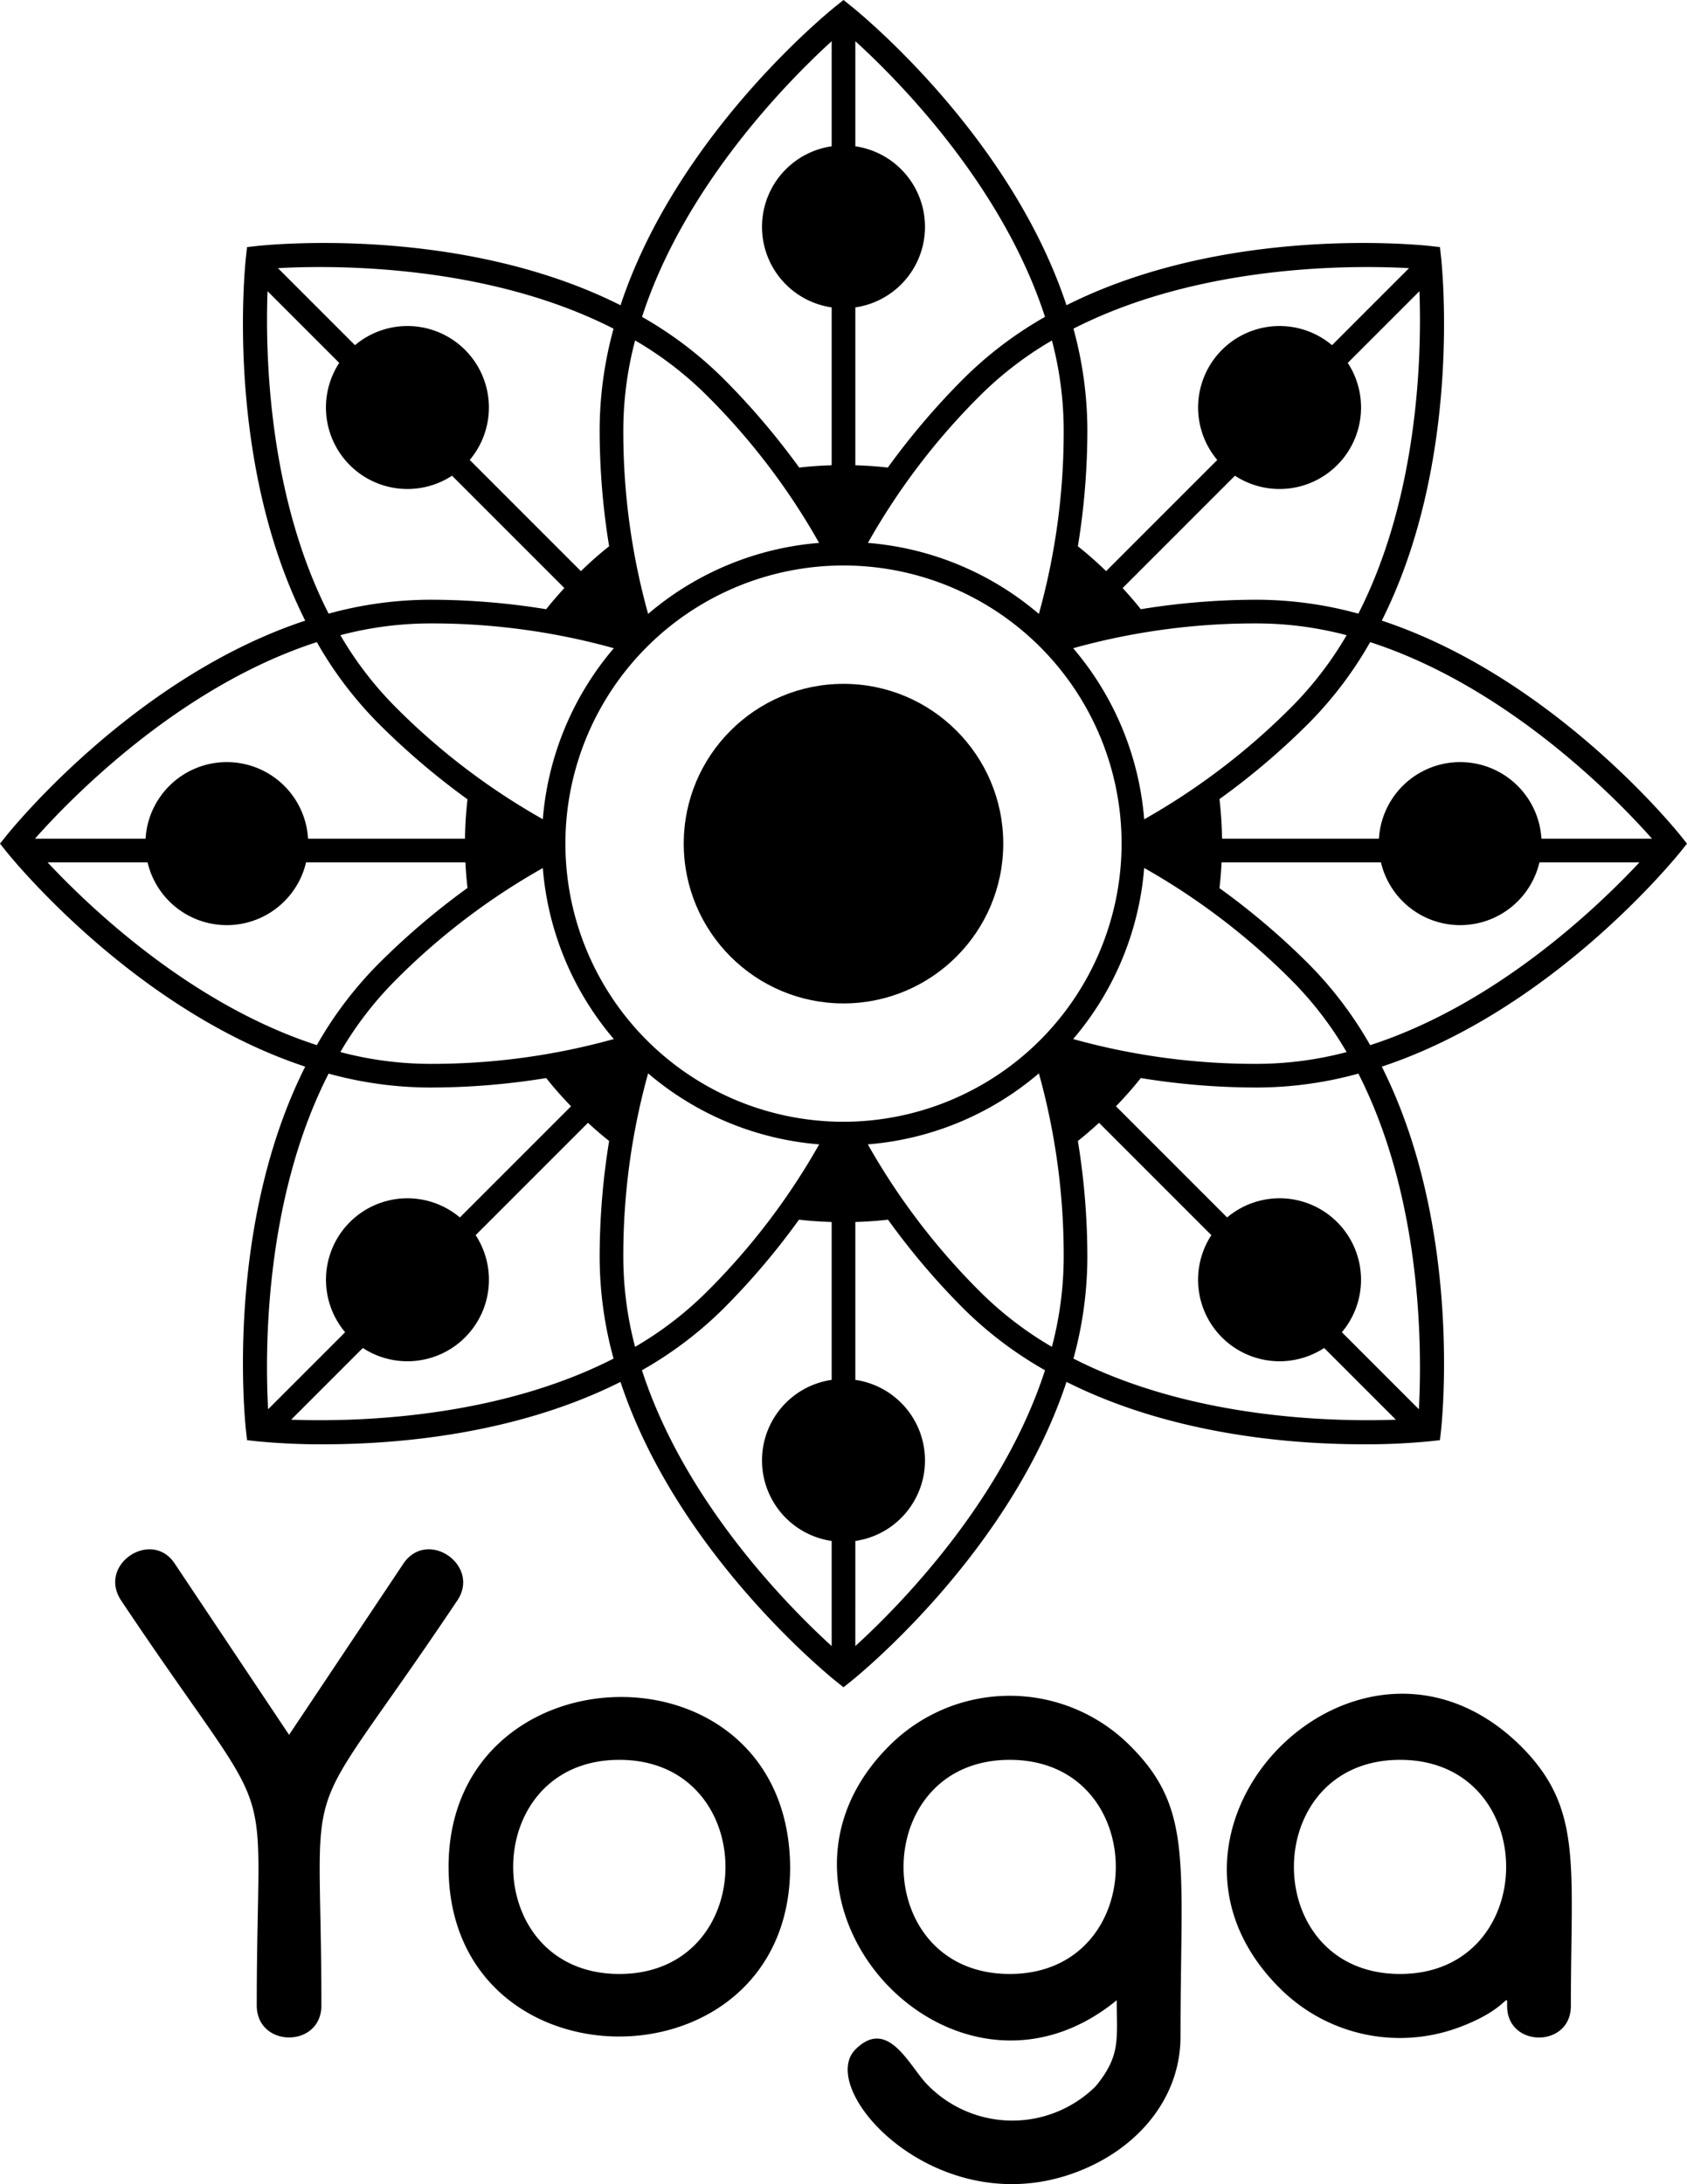 <svg id="Слой_1" data-name="Слой 1" xmlns="http://www.w3.org/2000/svg" viewBox="0 0 300 388.343"><title>logo Yoga_line</title><path d="M131.015,333.752l20.391,30.533,20.391-30.533c4.321-6.135,13.665.429,9.545,6.617-29.031,43.352-24.188,26.812-24.188,72.02,0,7.628-11.498,7.582-11.498,0,0-45.209,4.827-28.677-24.134-72.02C117.342,333.984,126.888,327.699,131.015,333.752Zm109.497,54.017c0,40.128-60.741,40.297-60.741,0C179.771,348.29,240.153,346.689,240.511,387.769ZM210.141,368.733c-25.179,0-25.175,38.072,0,38.072C235.306,406.805,235.293,368.733,210.141,368.733Zm88.453,42.736c-29.384,24.088-67.618-18.07-40.512-45.176a30.244,30.244,0,0,1,42.954,0c11.193,11.193,8.894,20.725,8.894,51.628,0,10.307-6.673,18.582-15.701,22.915-25.893,12.403-49.62-13.234-42.057-20.663,5.892-5.803,9.688,3.387,12.908,6.481a21.052,21.052,0,0,0,29.773.108C299.336,421.303,298.593,418.43,298.593,411.469ZM279.559,368.733c-25.151,0-25.194,38.072,0,38.072C304.685,406.805,304.733,368.733,279.559,368.733Zm88.452,43.766c0-2.79.369.556-8.839,3.904a30.186,30.186,0,0,1-31.673-7.159c-28.324-28.324,14.197-71.367,42.954-42.952,11.029,11.029,8.894,20.919,8.894,46.206C379.346,419.984,368.011,419.963,368.011,412.499ZM348.977,368.733c-25.151,0-25.194,38.072,0,38.072C374.102,406.805,374.15,368.733,348.977,368.733Z" transform="translate(-100 -55.829)"/><circle cx="150" cy="150" r="28.409"/><path d="M398.95,204.514c-1.116-1.396-22.948-28.319-53.225-38.337,14.325-28.492,10.724-62.967,10.527-64.744l-.187-1.672-1.671-.186c-1.775-.197-36.25-3.798-64.743,10.527C279.634,79.827,252.71,57.995,251.314,56.879L250,55.829l-1.314,1.05c-1.396,1.116-28.319,22.948-38.336,53.225-28.492-14.327-62.97-10.727-64.744-10.527l-1.672.186-.186,1.672c-.199,1.776-3.798,36.252,10.527,64.744-30.277,10.017-52.109,36.941-53.225,38.337L100,205.829l1.05,1.314c1.116,1.396,22.948,28.32,53.225,38.337C139.95,273.972,143.549,308.447,143.748,310.223l.186,1.671,1.672.187a116.267,116.267,0,0,0,11.985.545c12.933,0,34.119-1.724,52.752-11.092,10.012,30.287,36.946,52.129,38.343,53.245L250,355.829l1.314-1.05c1.396-1.116,28.331-22.958,38.343-53.245,18.634,9.369,39.82,11.091,52.752,11.091a116.334,116.334,0,0,0,11.985-.545l1.671-.187.187-1.671c.197-1.776,3.797-36.251-10.527-64.743,30.277-10.018,52.108-36.941,53.224-38.337L400,205.829Zm-5.173.433H374.113a14.473,14.473,0,0,0-28.895,0H317.312a68.799,68.799,0,0,0-.452-7.04,128.196,128.196,0,0,0,15.884-13.496,68.376,68.376,0,0,0,10.911-14.409C368.416,178.026,387.868,198.275,393.777,204.947ZM250,255.281a49.453,49.453,0,1,1,49.453-49.453A49.509,49.509,0,0,1,250,255.281Zm-40.846-84.197a53.413,53.413,0,0,0-12.625,30.402,119.983,119.983,0,0,1-26.297-20.051,62.868,62.868,0,0,1-9.704-12.669,62.946,62.946,0,0,1,15.819-2.093A120.617,120.617,0,0,1,209.154,171.084Zm-12.625,39.087a53.413,53.413,0,0,0,12.625,30.403,120.615,120.615,0,0,1-32.808,4.412,62.867,62.867,0,0,1-15.821-2.097,62.947,62.947,0,0,1,9.706-12.667A120.001,120.001,0,0,1,196.529,210.171Zm106.942-8.667a53.414,53.414,0,0,0-12.626-30.42,120.616,120.616,0,0,1,32.807-4.411,62.869,62.869,0,0,1,15.818,2.096,62.864,62.864,0,0,1-9.702,12.666A120.628,120.628,0,0,1,303.472,201.504Zm-12.627,39.07a53.413,53.413,0,0,0,12.626-30.419,120.661,120.661,0,0,1,26.297,20.067,62.866,62.866,0,0,1,9.704,12.67,62.941,62.941,0,0,1-15.82,2.094A120.619,120.619,0,0,1,290.845,240.574Zm50.714-75.636a68.385,68.385,0,0,0-17.906-2.474,128.47,128.47,0,0,0-20.783,1.685c-1.025-1.299-2.113-2.544-3.229-3.763l19.973-19.974a14.493,14.493,0,0,0,20.061-20.061L352.425,107.601C352.828,118.671,352.326,143.845,341.559,164.938Zm1.549-61.628c3.068,0,5.609.096,7.458.199L336.872,117.203a14.482,14.482,0,0,0-20.406,20.406l-19.765,19.765c-1.604-1.547-3.268-3.032-5.02-4.415a128.487,128.487,0,0,0,1.685-20.784,68.38,68.38,0,0,0-2.475-17.909C309.177,104.932,330.535,103.31,343.108,103.31Zm-53.951,28.866a120.615,120.615,0,0,1-4.412,32.808,53.413,53.413,0,0,0-30.403-12.625,120.001,120.001,0,0,1,20.051-26.297,62.85,62.85,0,0,1,12.672-9.695A62.937,62.937,0,0,1,289.157,132.176Zm-3.325-20.005a68.383,68.383,0,0,0-14.414,10.915,130.809,130.809,0,0,0-13.538,15.878c-1.901-.222-3.831-.344-5.775-.409V110.485a14.473,14.473,0,0,0,0-28.644V63.151C259.751,70.117,278.251,88.755,285.832,112.171ZM247.896,63.154V81.841a14.473,14.473,0,0,0,0,28.644v28.07c-1.944.065-3.873.187-5.774.409a130.806,130.806,0,0,0-13.539-15.878,68.377,68.377,0,0,0-14.409-10.913C221.756,88.774,240.249,70.127,247.896,63.154Zm-34.955,53.204a62.865,62.865,0,0,1,12.666,9.703,119.983,119.983,0,0,1,20.051,26.297,53.413,53.413,0,0,0-30.402,12.625,120.617,120.617,0,0,1-4.411-32.807A62.864,62.864,0,0,1,212.94,116.358Zm-3.831-2.088a68.381,68.381,0,0,0-2.474,17.905,128.494,128.494,0,0,0,1.685,20.783c-1.752,1.383-3.416,2.869-5.021,4.416l-19.765-19.765a14.482,14.482,0,0,0-20.406-20.406l-13.695-13.695C158.869,102.982,186.366,102.66,209.109,114.27ZM147.574,107.6l12.751,12.751a14.493,14.493,0,0,0,20.061,20.061l19.973,19.974c-1.116,1.219-2.204,2.464-3.23,3.763a128.481,128.481,0,0,0-20.783-1.685,68.382,68.382,0,0,0-17.906,2.474C147.674,143.845,147.171,118.669,147.574,107.6Zm8.768,62.397A68.378,68.378,0,0,0,167.257,184.411a130.807,130.807,0,0,0,15.878,13.539,68.827,68.827,0,0,0-.446,6.997h-27.906a14.473,14.473,0,0,0-28.895,0H106.22C112.124,198.275,131.564,178.019,156.342,169.997Zm-47.885,39.159h17.784a14.477,14.477,0,0,0,28.186,0h28.337c.08,1.53.195,3.05.371,4.552a130.809,130.809,0,0,0-15.878,13.538,68.378,68.378,0,0,0-10.912,14.41C134.123,234.455,116.181,217.405,108.457,209.156Zm49.98,37.564a68.384,68.384,0,0,0,17.91,2.475,128.468,128.468,0,0,0,20.784-1.685c1.383,1.752,2.868,3.416,4.415,5.02L181.781,272.294a14.482,14.482,0,0,0-20.406,20.406l-13.696,13.696C147.149,296.967,146.814,269.473,158.437,246.719Zm-6.664,61.535,12.751-12.751a14.493,14.493,0,0,0,20.061-20.061l19.974-19.974c1.219,1.116,2.464,2.204,3.763,3.229a128.483,128.483,0,0,0-1.685,20.783,68.383,68.383,0,0,0,2.474,17.907C188.017,308.157,162.843,308.659,151.773,308.254Zm59.071-28.773a120.617,120.617,0,0,1,4.411-32.807,53.414,53.414,0,0,0,30.419,12.626,120.629,120.629,0,0,1-20.068,26.297,62.866,62.866,0,0,1-12.669,9.705A62.94,62.94,0,0,1,210.844,279.482Zm3.316,19.979a68.307,68.307,0,0,0,14.422-10.888,128.457,128.457,0,0,0,13.503-15.884c1.913.224,3.854.348,5.81.413v28.07a14.473,14.473,0,0,0,0,28.644V348.506C240.246,341.537,221.736,322.887,214.16,299.461Zm37.944,49.043V329.817a14.473,14.473,0,0,0,0-28.644v-28.07c1.957-.065,3.899-.189,5.812-.413a128.5,128.5,0,0,0,13.501,15.884,68.31,68.31,0,0,0,14.419,10.886C278.258,322.87,259.754,341.529,252.104,348.503Zm34.956-53.203a62.863,62.863,0,0,1-12.667-9.703,120.634,120.634,0,0,1-20.067-26.297,53.414,53.414,0,0,0,30.419-12.626,120.619,120.619,0,0,1,4.412,32.808A62.866,62.866,0,0,1,287.06,295.301Zm3.831,2.088a68.381,68.381,0,0,0,2.474-17.907,128.487,128.487,0,0,0-1.685-20.784c1.299-1.025,2.543-2.113,3.762-3.229l19.974,19.974a14.493,14.493,0,0,0,20.061,20.061L348.227,308.254C337.155,308.657,311.982,308.154,290.892,297.388Zm61.427,9.006L338.625,292.701A14.482,14.482,0,0,0,318.219,272.294l-19.765-19.765c1.547-1.604,3.032-3.268,4.416-5.02a128.487,128.487,0,0,0,20.784,1.685,68.383,68.383,0,0,0,17.906-2.474C353.169,269.464,352.844,296.962,352.319,306.395Zm-8.66-64.734a68.377,68.377,0,0,0-10.914-14.414,128.473,128.473,0,0,0-15.885-13.502c.177-1.515.295-3.046.376-4.589H345.573a14.477,14.477,0,0,0,28.186,0H391.547C383.829,217.406,365.895,234.461,343.659,241.661Z" transform="translate(-100 -55.829)"/></svg>